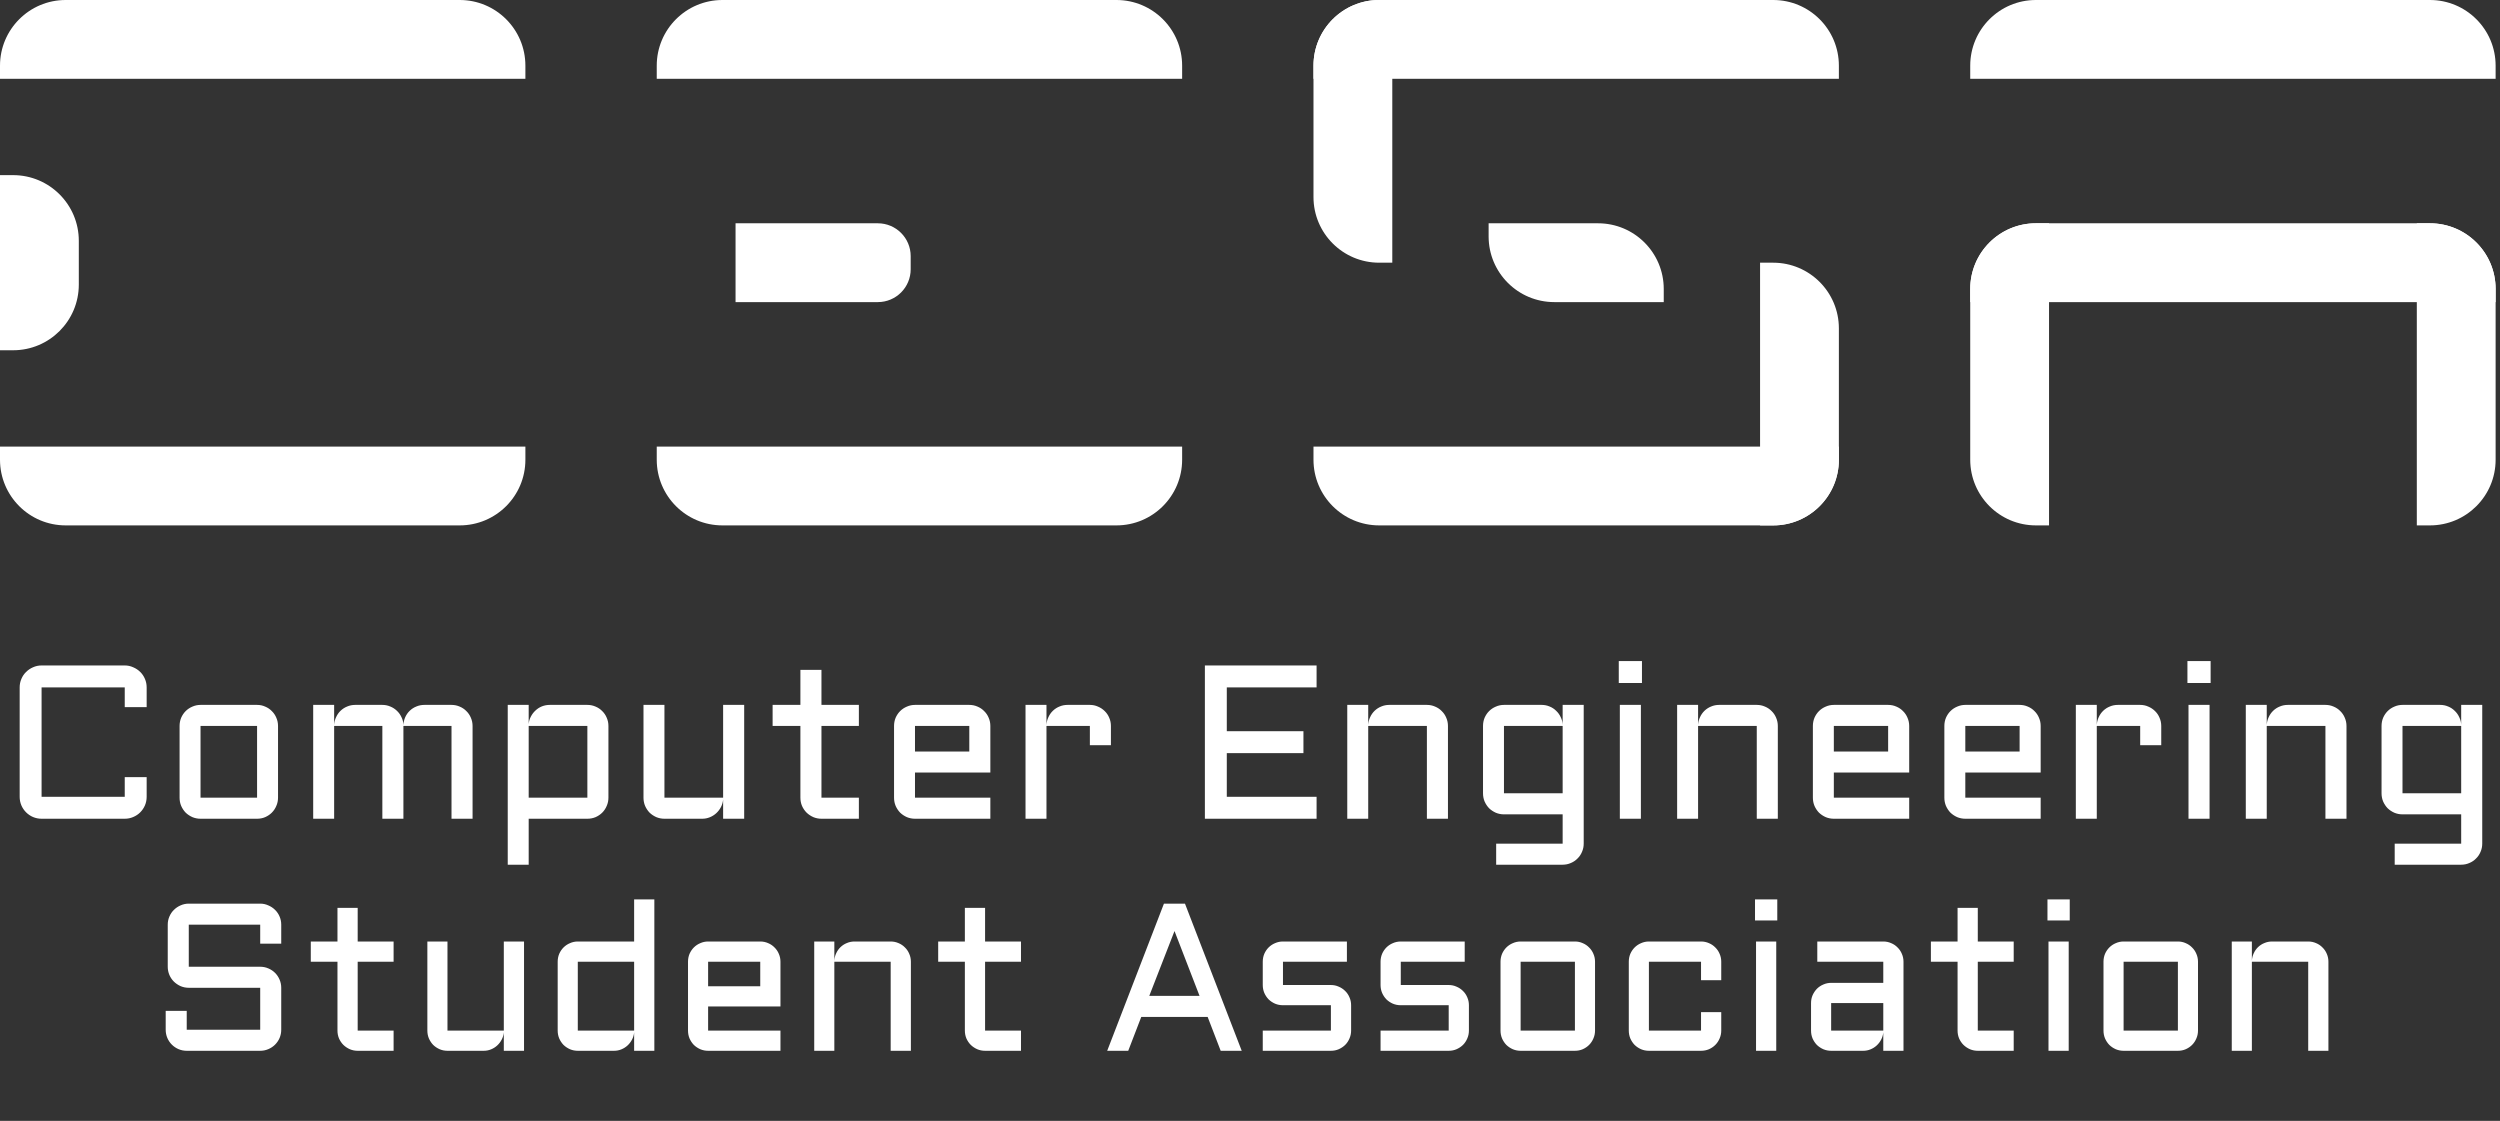 <svg width="571" height="256" viewBox="0 0 571 256" fill="none" xmlns="http://www.w3.org/2000/svg">
<rect x="0" y="0" width="571" height="256" fill="#333333" stroke="none"/>
<path d="M450 15C450 6.716 456.716 0 465 0H555C563.284 0 570 6.716 570 15V18H450V15Z" fill="white"/>
<path d="M450 66C450 57.716 456.716 51 465 51H555C563.284 51 570 57.716 570 66V69H450V66Z" fill="white"/>
<path d="M450 66C450 57.716 456.716 51 465 51H468V120H465C456.716 120 450 113.284 450 105V66Z" fill="white"/>
<path d="M552 51H555C563.284 51 570 57.716 570 66V105C570 113.284 563.284 120 555 120H552V51Z" fill="white"/>
<path d="M0 15C0 6.716 6.716 0 15 0H105C113.284 0 120 6.716 120 15V18H0V15Z" fill="white"/>
<path d="M0 40H3C11.284 40 18 46.716 18 55V65C18 73.284 11.284 80 3 80H0V40Z" fill="white"/>
<path d="M0 102H120V105C120 113.284 113.284 120 105 120H15C6.716 120 0 113.284 0 105V102Z" fill="white"/>
<path d="M150 15C150 6.716 156.716 0 165 0H255C263.284 0 270 6.716 270 15V18H150V15Z" fill="white"/>
<path d="M168 51H200.5C204.642 51 208 54.358 208 58.5V61.5C208 65.642 204.642 69 200.5 69H168V51Z" fill="white"/>
<path d="M150 102H270V105C270 113.284 263.284 120 255 120H165C156.716 120 150 113.284 150 105V102Z" fill="white"/>
<path d="M300 15C300 6.716 306.716 0 315 0H405C413.284 0 420 6.716 420 15V18H300V15Z" fill="white"/>
<path d="M340 51H365C373.284 51 380 57.716 380 66V69H355C346.716 69 340 62.284 340 54V51Z" fill="white"/>
<path d="M300 15C300 6.716 306.716 0 315 0H318V60H315C306.716 60 300 53.284 300 45V15Z" fill="white"/>
<path d="M402 60H405C413.284 60 420 66.716 420 75V105C420 113.284 413.284 120 405 120H402V60Z" fill="white"/>
<path d="M300 102H420V105C420 113.284 413.284 120 405 120H315C306.716 120 300 113.284 300 105V102Z" fill="white"/>
<path d="M4.492 156.995C4.492 156.312 4.622 155.669 4.883 155.066C5.143 154.448 5.501 153.919 5.957 153.479C6.413 153.024 6.942 152.666 7.544 152.405C8.162 152.129 8.813 151.99 9.497 151.99H28.491C29.175 151.99 29.818 152.129 30.42 152.405C31.038 152.666 31.576 153.024 32.031 153.479C32.487 153.919 32.845 154.448 33.105 155.066C33.366 155.669 33.496 156.312 33.496 156.995V161.512H28.491V156.995H9.497V181.995H28.491V177.503H33.496V181.995C33.496 182.679 33.366 183.33 33.105 183.948C32.845 184.55 32.487 185.079 32.031 185.535C31.576 185.991 31.038 186.349 30.42 186.609C29.818 186.87 29.175 187 28.491 187H9.497C8.813 187 8.162 186.87 7.544 186.609C6.942 186.349 6.413 185.991 5.957 185.535C5.501 185.079 5.143 184.55 4.883 183.948C4.622 183.33 4.492 182.679 4.492 181.995V156.995ZM63.501 182.19C63.501 182.858 63.371 183.484 63.11 184.07C62.866 184.656 62.524 185.169 62.085 185.608C61.662 186.032 61.157 186.373 60.571 186.634C60.002 186.878 59.383 187 58.716 187H45.801C45.15 187 44.531 186.878 43.945 186.634C43.359 186.373 42.847 186.032 42.407 185.608C41.984 185.169 41.642 184.656 41.382 184.07C41.138 183.484 41.016 182.858 41.016 182.19V165.809C41.016 165.141 41.138 164.515 41.382 163.929C41.642 163.343 41.984 162.838 42.407 162.415C42.847 161.976 43.359 161.634 43.945 161.39C44.531 161.129 45.15 160.999 45.801 160.999H58.716C59.383 160.999 60.002 161.129 60.571 161.39C61.157 161.634 61.662 161.976 62.085 162.415C62.524 162.838 62.866 163.343 63.11 163.929C63.371 164.515 63.501 165.141 63.501 165.809V182.19ZM45.801 165.809V182.19H58.716V165.809H45.801ZM92.139 165.809V187H87.329V165.809H76.318V187H71.533V160.999H76.318V165.589C76.351 164.954 76.497 164.36 76.758 163.807C77.018 163.237 77.36 162.749 77.783 162.342C78.223 161.919 78.727 161.593 79.297 161.365C79.867 161.121 80.477 160.999 81.128 160.999H87.329C87.964 160.999 88.566 161.121 89.136 161.365C89.705 161.593 90.21 161.919 90.649 162.342C91.089 162.749 91.439 163.237 91.699 163.807C91.976 164.36 92.122 164.954 92.139 165.589C92.171 164.954 92.31 164.36 92.554 163.807C92.814 163.237 93.156 162.749 93.579 162.342C94.019 161.919 94.523 161.593 95.093 161.365C95.662 161.121 96.273 160.999 96.924 160.999H103.125C103.792 160.999 104.419 161.129 105.005 161.39C105.591 161.634 106.095 161.976 106.519 162.415C106.958 162.838 107.3 163.343 107.544 163.929C107.804 164.515 107.935 165.141 107.935 165.809V187H103.125V165.809H92.139ZM138.965 182.19C138.965 182.858 138.835 183.484 138.574 184.07C138.33 184.656 137.988 185.169 137.549 185.608C137.126 186.032 136.621 186.373 136.035 186.634C135.449 186.878 134.823 187 134.155 187H120.752V197.498H115.967V160.999H120.752V165.394C120.801 164.775 120.964 164.205 121.24 163.685C121.517 163.147 121.867 162.684 122.29 162.293C122.713 161.886 123.201 161.569 123.755 161.341C124.325 161.113 124.927 160.999 125.562 160.999H134.155C134.823 160.999 135.449 161.129 136.035 161.39C136.621 161.634 137.126 161.976 137.549 162.415C137.988 162.838 138.33 163.343 138.574 163.929C138.835 164.515 138.965 165.141 138.965 165.809V182.19ZM134.155 182.19V165.809H120.752V182.19H134.155ZM146.973 160.999H151.758V182.19H165.161V160.999H169.971V187H165.161V182.605C165.112 183.208 164.95 183.777 164.673 184.314C164.396 184.852 164.038 185.324 163.599 185.73C163.175 186.121 162.687 186.43 162.134 186.658C161.58 186.886 160.994 187 160.376 187H151.758C151.107 187 150.488 186.878 149.902 186.634C149.316 186.373 148.804 186.032 148.364 185.608C147.941 185.169 147.599 184.656 147.339 184.07C147.095 183.484 146.973 182.858 146.973 182.19V160.999ZM176.465 160.999H182.812V152.991H187.622V160.999H196.167V165.809H187.622V182.19H196.167V187H187.622C186.971 187 186.353 186.878 185.767 186.634C185.181 186.373 184.668 186.032 184.229 185.608C183.789 185.169 183.439 184.656 183.179 184.07C182.935 183.484 182.812 182.858 182.812 182.19V165.809H176.465V160.999ZM226.196 176.453H208.984V182.19H226.196V187H208.984C208.333 187 207.715 186.878 207.129 186.634C206.543 186.373 206.03 186.032 205.591 185.608C205.168 185.169 204.826 184.656 204.565 184.07C204.321 183.484 204.199 182.858 204.199 182.19V165.809C204.199 165.141 204.321 164.515 204.565 163.929C204.826 163.343 205.168 162.838 205.591 162.415C206.03 161.976 206.543 161.634 207.129 161.39C207.715 161.129 208.333 160.999 208.984 160.999H221.387C222.054 160.999 222.681 161.129 223.267 161.39C223.853 161.634 224.357 161.976 224.78 162.415C225.22 162.838 225.562 163.343 225.806 163.929C226.066 164.515 226.196 165.141 226.196 165.809V176.453ZM208.984 165.809V171.644H221.387V165.809H208.984ZM239.014 165.809V187H234.229V160.999H239.014V165.589C239.046 164.954 239.193 164.36 239.453 163.807C239.714 163.237 240.055 162.749 240.479 162.342C240.918 161.919 241.423 161.593 241.992 161.365C242.562 161.121 243.172 160.999 243.823 160.999H248.926C249.593 160.999 250.212 161.129 250.781 161.39C251.367 161.634 251.88 161.976 252.319 162.415C252.759 162.838 253.101 163.343 253.345 163.929C253.605 164.515 253.735 165.141 253.735 165.809V170.203H248.926V165.809H239.014ZM275.195 151.99H300.708V156.995H280.2V167.005H297.705V172.01H280.2V181.995H300.708V187H275.195V151.99ZM330.713 187H325.903V165.809H312.5V187H307.715V160.999H312.5V165.589C312.533 164.954 312.679 164.36 312.939 163.807C313.2 163.237 313.542 162.749 313.965 162.342C314.404 161.919 314.909 161.593 315.479 161.365C316.048 161.121 316.659 160.999 317.31 160.999H325.903C326.571 160.999 327.197 161.129 327.783 161.39C328.369 161.634 328.874 161.976 329.297 162.415C329.736 162.838 330.078 163.343 330.322 163.929C330.583 164.515 330.713 165.141 330.713 165.809V187ZM338.721 165.809C338.721 165.141 338.843 164.515 339.087 163.929C339.347 163.343 339.689 162.838 340.112 162.415C340.552 161.976 341.064 161.634 341.65 161.39C342.236 161.129 342.855 160.999 343.506 160.999H352.124C352.759 160.999 353.361 161.121 353.931 161.365C354.5 161.593 354.997 161.919 355.42 162.342C355.859 162.749 356.209 163.237 356.47 163.807C356.746 164.36 356.893 164.954 356.909 165.589V160.999H361.719V192.688C361.719 193.356 361.589 193.982 361.328 194.568C361.084 195.154 360.742 195.659 360.303 196.082C359.88 196.521 359.375 196.863 358.789 197.107C358.203 197.368 357.576 197.498 356.909 197.498H341.724V192.688H356.909V185.999H343.506C342.855 185.999 342.236 185.877 341.65 185.633C341.064 185.372 340.552 185.031 340.112 184.607C339.689 184.168 339.347 183.655 339.087 183.069C338.843 182.483 338.721 181.857 338.721 181.189V165.809ZM356.909 181.189V165.809H343.506V181.189H356.909ZM374.78 160.999V187H369.971V160.999H374.78ZM369.727 150.989H375.024V155.994H369.727V150.989ZM406.055 187H401.245V165.809H387.842V187H383.057V160.999H387.842V165.589C387.874 164.954 388.021 164.36 388.281 163.807C388.542 163.237 388.883 162.749 389.307 162.342C389.746 161.919 390.251 161.593 390.82 161.365C391.39 161.121 392 160.999 392.651 160.999H401.245C401.912 160.999 402.539 161.129 403.125 161.39C403.711 161.634 404.215 161.976 404.639 162.415C405.078 162.838 405.42 163.343 405.664 163.929C405.924 164.515 406.055 165.141 406.055 165.809V187ZM436.06 176.453H418.848V182.19H436.06V187H418.848C418.197 187 417.578 186.878 416.992 186.634C416.406 186.373 415.894 186.032 415.454 185.608C415.031 185.169 414.689 184.656 414.429 184.07C414.185 183.484 414.062 182.858 414.062 182.19V165.809C414.062 165.141 414.185 164.515 414.429 163.929C414.689 163.343 415.031 162.838 415.454 162.415C415.894 161.976 416.406 161.634 416.992 161.39C417.578 161.129 418.197 160.999 418.848 160.999H431.25C431.917 160.999 432.544 161.129 433.13 161.39C433.716 161.634 434.22 161.976 434.644 162.415C435.083 162.838 435.425 163.343 435.669 163.929C435.929 164.515 436.06 165.141 436.06 165.809V176.453ZM418.848 165.809V171.644H431.25V165.809H418.848ZM466.089 176.453H448.877V182.19H466.089V187H448.877C448.226 187 447.607 186.878 447.021 186.634C446.436 186.373 445.923 186.032 445.483 185.608C445.06 185.169 444.718 184.656 444.458 184.07C444.214 183.484 444.092 182.858 444.092 182.19V165.809C444.092 165.141 444.214 164.515 444.458 163.929C444.718 163.343 445.06 162.838 445.483 162.415C445.923 161.976 446.436 161.634 447.021 161.39C447.607 161.129 448.226 160.999 448.877 160.999H461.279C461.947 160.999 462.573 161.129 463.159 161.39C463.745 161.634 464.25 161.976 464.673 162.415C465.112 162.838 465.454 163.343 465.698 163.929C465.959 164.515 466.089 165.141 466.089 165.809V176.453ZM448.877 165.809V171.644H461.279V165.809H448.877ZM478.906 165.809V187H474.121V160.999H478.906V165.589C478.939 164.954 479.085 164.36 479.346 163.807C479.606 163.237 479.948 162.749 480.371 162.342C480.811 161.919 481.315 161.593 481.885 161.365C482.454 161.121 483.065 160.999 483.716 160.999H488.818C489.486 160.999 490.104 161.129 490.674 161.39C491.26 161.634 491.772 161.976 492.212 162.415C492.651 162.838 492.993 163.343 493.237 163.929C493.498 164.515 493.628 165.141 493.628 165.809V170.203H488.818V165.809H478.906ZM504.663 160.999V187H499.854V160.999H504.663ZM499.609 150.989H504.907V155.994H499.609V150.989ZM535.938 187H531.128V165.809H517.725V187H512.939V160.999H517.725V165.589C517.757 164.954 517.904 164.36 518.164 163.807C518.424 163.237 518.766 162.749 519.189 162.342C519.629 161.919 520.133 161.593 520.703 161.365C521.273 161.121 521.883 160.999 522.534 160.999H531.128C531.795 160.999 532.422 161.129 533.008 161.39C533.594 161.634 534.098 161.976 534.521 162.415C534.961 162.838 535.303 163.343 535.547 163.929C535.807 164.515 535.938 165.141 535.938 165.809V187ZM543.945 165.809C543.945 165.141 544.067 164.515 544.312 163.929C544.572 163.343 544.914 162.838 545.337 162.415C545.776 161.976 546.289 161.634 546.875 161.39C547.461 161.129 548.079 160.999 548.73 160.999H557.349C557.983 160.999 558.586 161.121 559.155 161.365C559.725 161.593 560.221 161.919 560.645 162.342C561.084 162.749 561.434 163.237 561.694 163.807C561.971 164.36 562.118 164.954 562.134 165.589V160.999H566.943V192.688C566.943 193.356 566.813 193.982 566.553 194.568C566.309 195.154 565.967 195.659 565.527 196.082C565.104 196.521 564.6 196.863 564.014 197.107C563.428 197.368 562.801 197.498 562.134 197.498H546.948V192.688H562.134V185.999H548.73C548.079 185.999 547.461 185.877 546.875 185.633C546.289 185.372 545.776 185.031 545.337 184.607C544.914 184.168 544.572 183.655 544.312 183.069C544.067 182.483 543.945 181.857 543.945 181.189V165.809ZM562.134 181.189V165.809H548.73V181.189H562.134Z" fill="white"/>
<path d="M43.117 225.609C42.461 225.609 41.836 225.484 41.242 225.234C40.664 224.969 40.156 224.625 39.719 224.203C39.281 223.766 38.938 223.258 38.688 222.68C38.438 222.086 38.312 221.461 38.312 220.805V211.195C38.312 210.539 38.438 209.922 38.688 209.344C38.938 208.75 39.281 208.242 39.719 207.82C40.156 207.383 40.664 207.039 41.242 206.789C41.836 206.523 42.461 206.391 43.117 206.391H59.43C60.086 206.391 60.703 206.523 61.281 206.789C61.875 207.039 62.391 207.383 62.828 207.82C63.266 208.242 63.609 208.75 63.859 209.344C64.109 209.922 64.234 210.539 64.234 211.195V215.531H59.43V211.195H43.117V220.805H59.43C60.086 220.805 60.703 220.93 61.281 221.18C61.875 221.43 62.391 221.773 62.828 222.211C63.266 222.648 63.609 223.164 63.859 223.758C64.109 224.336 64.234 224.953 64.234 225.609V235.195C64.234 235.852 64.109 236.477 63.859 237.07C63.609 237.648 63.266 238.156 62.828 238.594C62.391 239.031 61.875 239.375 61.281 239.625C60.703 239.875 60.086 240 59.43 240H42.648C41.992 240 41.367 239.875 40.773 239.625C40.195 239.375 39.688 239.031 39.25 238.594C38.812 238.156 38.469 237.648 38.219 237.07C37.969 236.477 37.844 235.852 37.844 235.195V230.883H42.648V235.195H59.43V225.609H43.117ZM70.984 215.039H77.078V207.352H81.695V215.039H89.898V219.656H81.695V235.383H89.898V240H81.695C81.07 240 80.477 239.883 79.914 239.648C79.352 239.398 78.859 239.07 78.438 238.664C78.016 238.242 77.68 237.75 77.43 237.188C77.195 236.625 77.078 236.023 77.078 235.383V219.656H70.984V215.039ZM97.609 215.039H102.203V235.383H115.07V215.039H119.688V240H115.07V235.781C115.023 236.359 114.867 236.906 114.602 237.422C114.336 237.938 113.992 238.391 113.57 238.781C113.164 239.156 112.695 239.453 112.164 239.672C111.633 239.891 111.07 240 110.477 240H102.203C101.578 240 100.984 239.883 100.422 239.648C99.859 239.398 99.367 239.07 98.945 238.664C98.539 238.242 98.211 237.75 97.961 237.188C97.727 236.625 97.609 236.023 97.609 235.383V215.039ZM127.375 219.656C127.375 219.016 127.492 218.414 127.727 217.852C127.977 217.289 128.305 216.805 128.711 216.398C129.133 215.977 129.625 215.648 130.188 215.414C130.75 215.164 131.344 215.039 131.969 215.039H144.836V205.43H149.453V240H144.836V235.781C144.789 236.359 144.633 236.906 144.367 237.422C144.102 237.938 143.758 238.391 143.336 238.781C142.93 239.156 142.461 239.453 141.93 239.672C141.398 239.891 140.836 240 140.242 240H131.969C131.344 240 130.75 239.883 130.188 239.648C129.625 239.398 129.133 239.07 128.711 238.664C128.305 238.242 127.977 237.75 127.727 237.188C127.492 236.625 127.375 236.023 127.375 235.383V219.656ZM131.969 235.383H144.836V219.656H131.969V235.383ZM178.258 229.875H161.734V235.383H178.258V240H161.734C161.109 240 160.516 239.883 159.953 239.648C159.391 239.398 158.898 239.07 158.477 238.664C158.07 238.242 157.742 237.75 157.492 237.188C157.258 236.625 157.141 236.023 157.141 235.383V219.656C157.141 219.016 157.258 218.414 157.492 217.852C157.742 217.289 158.07 216.805 158.477 216.398C158.898 215.977 159.391 215.648 159.953 215.414C160.516 215.164 161.109 215.039 161.734 215.039H173.641C174.281 215.039 174.883 215.164 175.445 215.414C176.008 215.648 176.492 215.977 176.898 216.398C177.32 216.805 177.648 217.289 177.883 217.852C178.133 218.414 178.258 219.016 178.258 219.656V229.875ZM161.734 219.656V225.258H173.641V219.656H161.734ZM208.047 240H203.43V219.656H190.562V240H185.969V215.039H190.562V219.445C190.594 218.836 190.734 218.266 190.984 217.734C191.234 217.188 191.562 216.719 191.969 216.328C192.391 215.922 192.875 215.609 193.422 215.391C193.969 215.156 194.555 215.039 195.18 215.039H203.43C204.07 215.039 204.672 215.164 205.234 215.414C205.797 215.648 206.281 215.977 206.688 216.398C207.109 216.805 207.438 217.289 207.672 217.852C207.922 218.414 208.047 219.016 208.047 219.656V240ZM214.281 215.039H220.375V207.352H224.992V215.039H233.195V219.656H224.992V235.383H233.195V240H224.992C224.367 240 223.773 239.883 223.211 239.648C222.648 239.398 222.156 239.07 221.734 238.664C221.312 238.242 220.977 237.75 220.727 237.188C220.492 236.625 220.375 236.023 220.375 235.383V219.656H214.281V215.039ZM270.648 206.391L283.609 240H278.805L275.828 232.266H260.664L257.688 240H252.883L265.844 206.391H270.648ZM262.492 227.461H273.977L268.258 212.648L262.492 227.461ZM303.977 235.383V229.594H293.031C292.391 229.594 291.789 229.477 291.227 229.242C290.664 228.992 290.172 228.664 289.75 228.258C289.344 227.836 289.016 227.344 288.766 226.781C288.531 226.219 288.414 225.617 288.414 224.977V219.656C288.414 219.016 288.531 218.414 288.766 217.852C289.016 217.289 289.344 216.805 289.75 216.398C290.172 215.977 290.664 215.648 291.227 215.414C291.789 215.164 292.391 215.039 293.031 215.039H307.633V219.656H293.031V224.977H303.977C304.617 224.977 305.211 225.102 305.758 225.352C306.32 225.586 306.812 225.914 307.234 226.336C307.656 226.742 307.984 227.227 308.219 227.789C308.469 228.352 308.594 228.953 308.594 229.594V235.383C308.594 236.023 308.469 236.625 308.219 237.188C307.984 237.75 307.656 238.242 307.234 238.664C306.812 239.07 306.32 239.398 305.758 239.648C305.211 239.883 304.617 240 303.977 240H288.414V235.383H303.977ZM330.883 235.383V229.594H319.938C319.297 229.594 318.695 229.477 318.133 229.242C317.57 228.992 317.078 228.664 316.656 228.258C316.25 227.836 315.922 227.344 315.672 226.781C315.438 226.219 315.32 225.617 315.32 224.977V219.656C315.32 219.016 315.438 218.414 315.672 217.852C315.922 217.289 316.25 216.805 316.656 216.398C317.078 215.977 317.57 215.648 318.133 215.414C318.695 215.164 319.297 215.039 319.938 215.039H334.539V219.656H319.938V224.977H330.883C331.523 224.977 332.117 225.102 332.664 225.352C333.227 225.586 333.719 225.914 334.141 226.336C334.562 226.742 334.891 227.227 335.125 227.789C335.375 228.352 335.5 228.953 335.5 229.594V235.383C335.5 236.023 335.375 236.625 335.125 237.188C334.891 237.75 334.562 238.242 334.141 238.664C333.719 239.07 333.227 239.398 332.664 239.648C332.117 239.883 331.523 240 330.883 240H315.32V235.383H330.883ZM364.305 235.383C364.305 236.023 364.18 236.625 363.93 237.188C363.695 237.75 363.367 238.242 362.945 238.664C362.539 239.07 362.055 239.398 361.492 239.648C360.945 239.883 360.352 240 359.711 240H347.312C346.688 240 346.094 239.883 345.531 239.648C344.969 239.398 344.477 239.07 344.055 238.664C343.648 238.242 343.32 237.75 343.07 237.188C342.836 236.625 342.719 236.023 342.719 235.383V219.656C342.719 219.016 342.836 218.414 343.07 217.852C343.32 217.289 343.648 216.805 344.055 216.398C344.477 215.977 344.969 215.648 345.531 215.414C346.094 215.164 346.688 215.039 347.312 215.039H359.711C360.352 215.039 360.945 215.164 361.492 215.414C362.055 215.648 362.539 215.977 362.945 216.398C363.367 216.805 363.695 217.289 363.93 217.852C364.18 218.414 364.305 219.016 364.305 219.656V235.383ZM347.312 219.656V235.383H359.711V219.656H347.312ZM376.609 219.656V235.383H388.516V231.164H393.133V235.383C393.133 236.023 393.008 236.625 392.758 237.188C392.523 237.75 392.195 238.242 391.773 238.664C391.367 239.07 390.883 239.398 390.32 239.648C389.758 239.883 389.156 240 388.516 240H376.609C375.984 240 375.391 239.883 374.828 239.648C374.266 239.398 373.773 239.07 373.352 238.664C372.945 238.242 372.617 237.75 372.367 237.188C372.133 236.625 372.016 236.023 372.016 235.383V219.656C372.016 219.016 372.133 218.414 372.367 217.852C372.617 217.289 372.945 216.805 373.352 216.398C373.773 215.977 374.266 215.648 374.828 215.414C375.391 215.164 375.984 215.039 376.609 215.039H388.516C389.156 215.039 389.758 215.164 390.32 215.414C390.883 215.648 391.367 215.977 391.773 216.398C392.195 216.805 392.523 217.289 392.758 217.852C393.008 218.414 393.133 219.016 393.133 219.656V223.875H388.516V219.656H376.609ZM405.695 215.039V240H401.078V215.039H405.695ZM400.844 205.43H405.93V210.234H400.844V205.43ZM413.641 229.102C413.641 228.461 413.758 227.867 413.992 227.32C414.242 226.758 414.57 226.266 414.977 225.844C415.398 225.422 415.891 225.094 416.453 224.859C417.016 224.609 417.609 224.484 418.234 224.484H430.141V219.656H415.07V215.039H430.141C430.781 215.039 431.383 215.164 431.945 215.414C432.508 215.648 432.992 215.977 433.398 216.398C433.82 216.805 434.148 217.289 434.383 217.852C434.633 218.414 434.758 219.016 434.758 219.656V240H430.141V235.781C430.094 236.359 429.938 236.906 429.672 237.422C429.406 237.938 429.062 238.391 428.641 238.781C428.234 239.156 427.766 239.453 427.234 239.672C426.703 239.891 426.141 240 425.547 240H418.234C417.609 240 417.016 239.883 416.453 239.648C415.891 239.398 415.398 239.07 414.977 238.664C414.57 238.242 414.242 237.75 413.992 237.188C413.758 236.625 413.641 236.023 413.641 235.383V229.102ZM418.234 235.383H430.141V229.102H418.234V235.383ZM441.016 215.039H447.109V207.352H451.727V215.039H459.93V219.656H451.727V235.383H459.93V240H451.727C451.102 240 450.508 239.883 449.945 239.648C449.383 239.398 448.891 239.07 448.469 238.664C448.047 238.242 447.711 237.75 447.461 237.188C447.227 236.625 447.109 236.023 447.109 235.383V219.656H441.016V215.039ZM472.492 215.039V240H467.875V215.039H472.492ZM467.641 205.43H472.727V210.234H467.641V205.43ZM502.023 235.383C502.023 236.023 501.898 236.625 501.648 237.188C501.414 237.75 501.086 238.242 500.664 238.664C500.258 239.07 499.773 239.398 499.211 239.648C498.664 239.883 498.07 240 497.43 240H485.031C484.406 240 483.812 239.883 483.25 239.648C482.688 239.398 482.195 239.07 481.773 238.664C481.367 238.242 481.039 237.75 480.789 237.188C480.555 236.625 480.438 236.023 480.438 235.383V219.656C480.438 219.016 480.555 218.414 480.789 217.852C481.039 217.289 481.367 216.805 481.773 216.398C482.195 215.977 482.688 215.648 483.25 215.414C483.812 215.164 484.406 215.039 485.031 215.039H497.43C498.07 215.039 498.664 215.164 499.211 215.414C499.773 215.648 500.258 215.977 500.664 216.398C501.086 216.805 501.414 217.289 501.648 217.852C501.898 218.414 502.023 219.016 502.023 219.656V235.383ZM485.031 219.656V235.383H497.43V219.656H485.031ZM531.812 240H527.195V219.656H514.328V240H509.734V215.039H514.328V219.445C514.359 218.836 514.5 218.266 514.75 217.734C515 217.188 515.328 216.719 515.734 216.328C516.156 215.922 516.641 215.609 517.188 215.391C517.734 215.156 518.32 215.039 518.945 215.039H527.195C527.836 215.039 528.438 215.164 529 215.414C529.562 215.648 530.047 215.977 530.453 216.398C530.875 216.805 531.203 217.289 531.438 217.852C531.688 218.414 531.812 219.016 531.812 219.656V240Z" fill="white"/>
</svg>
